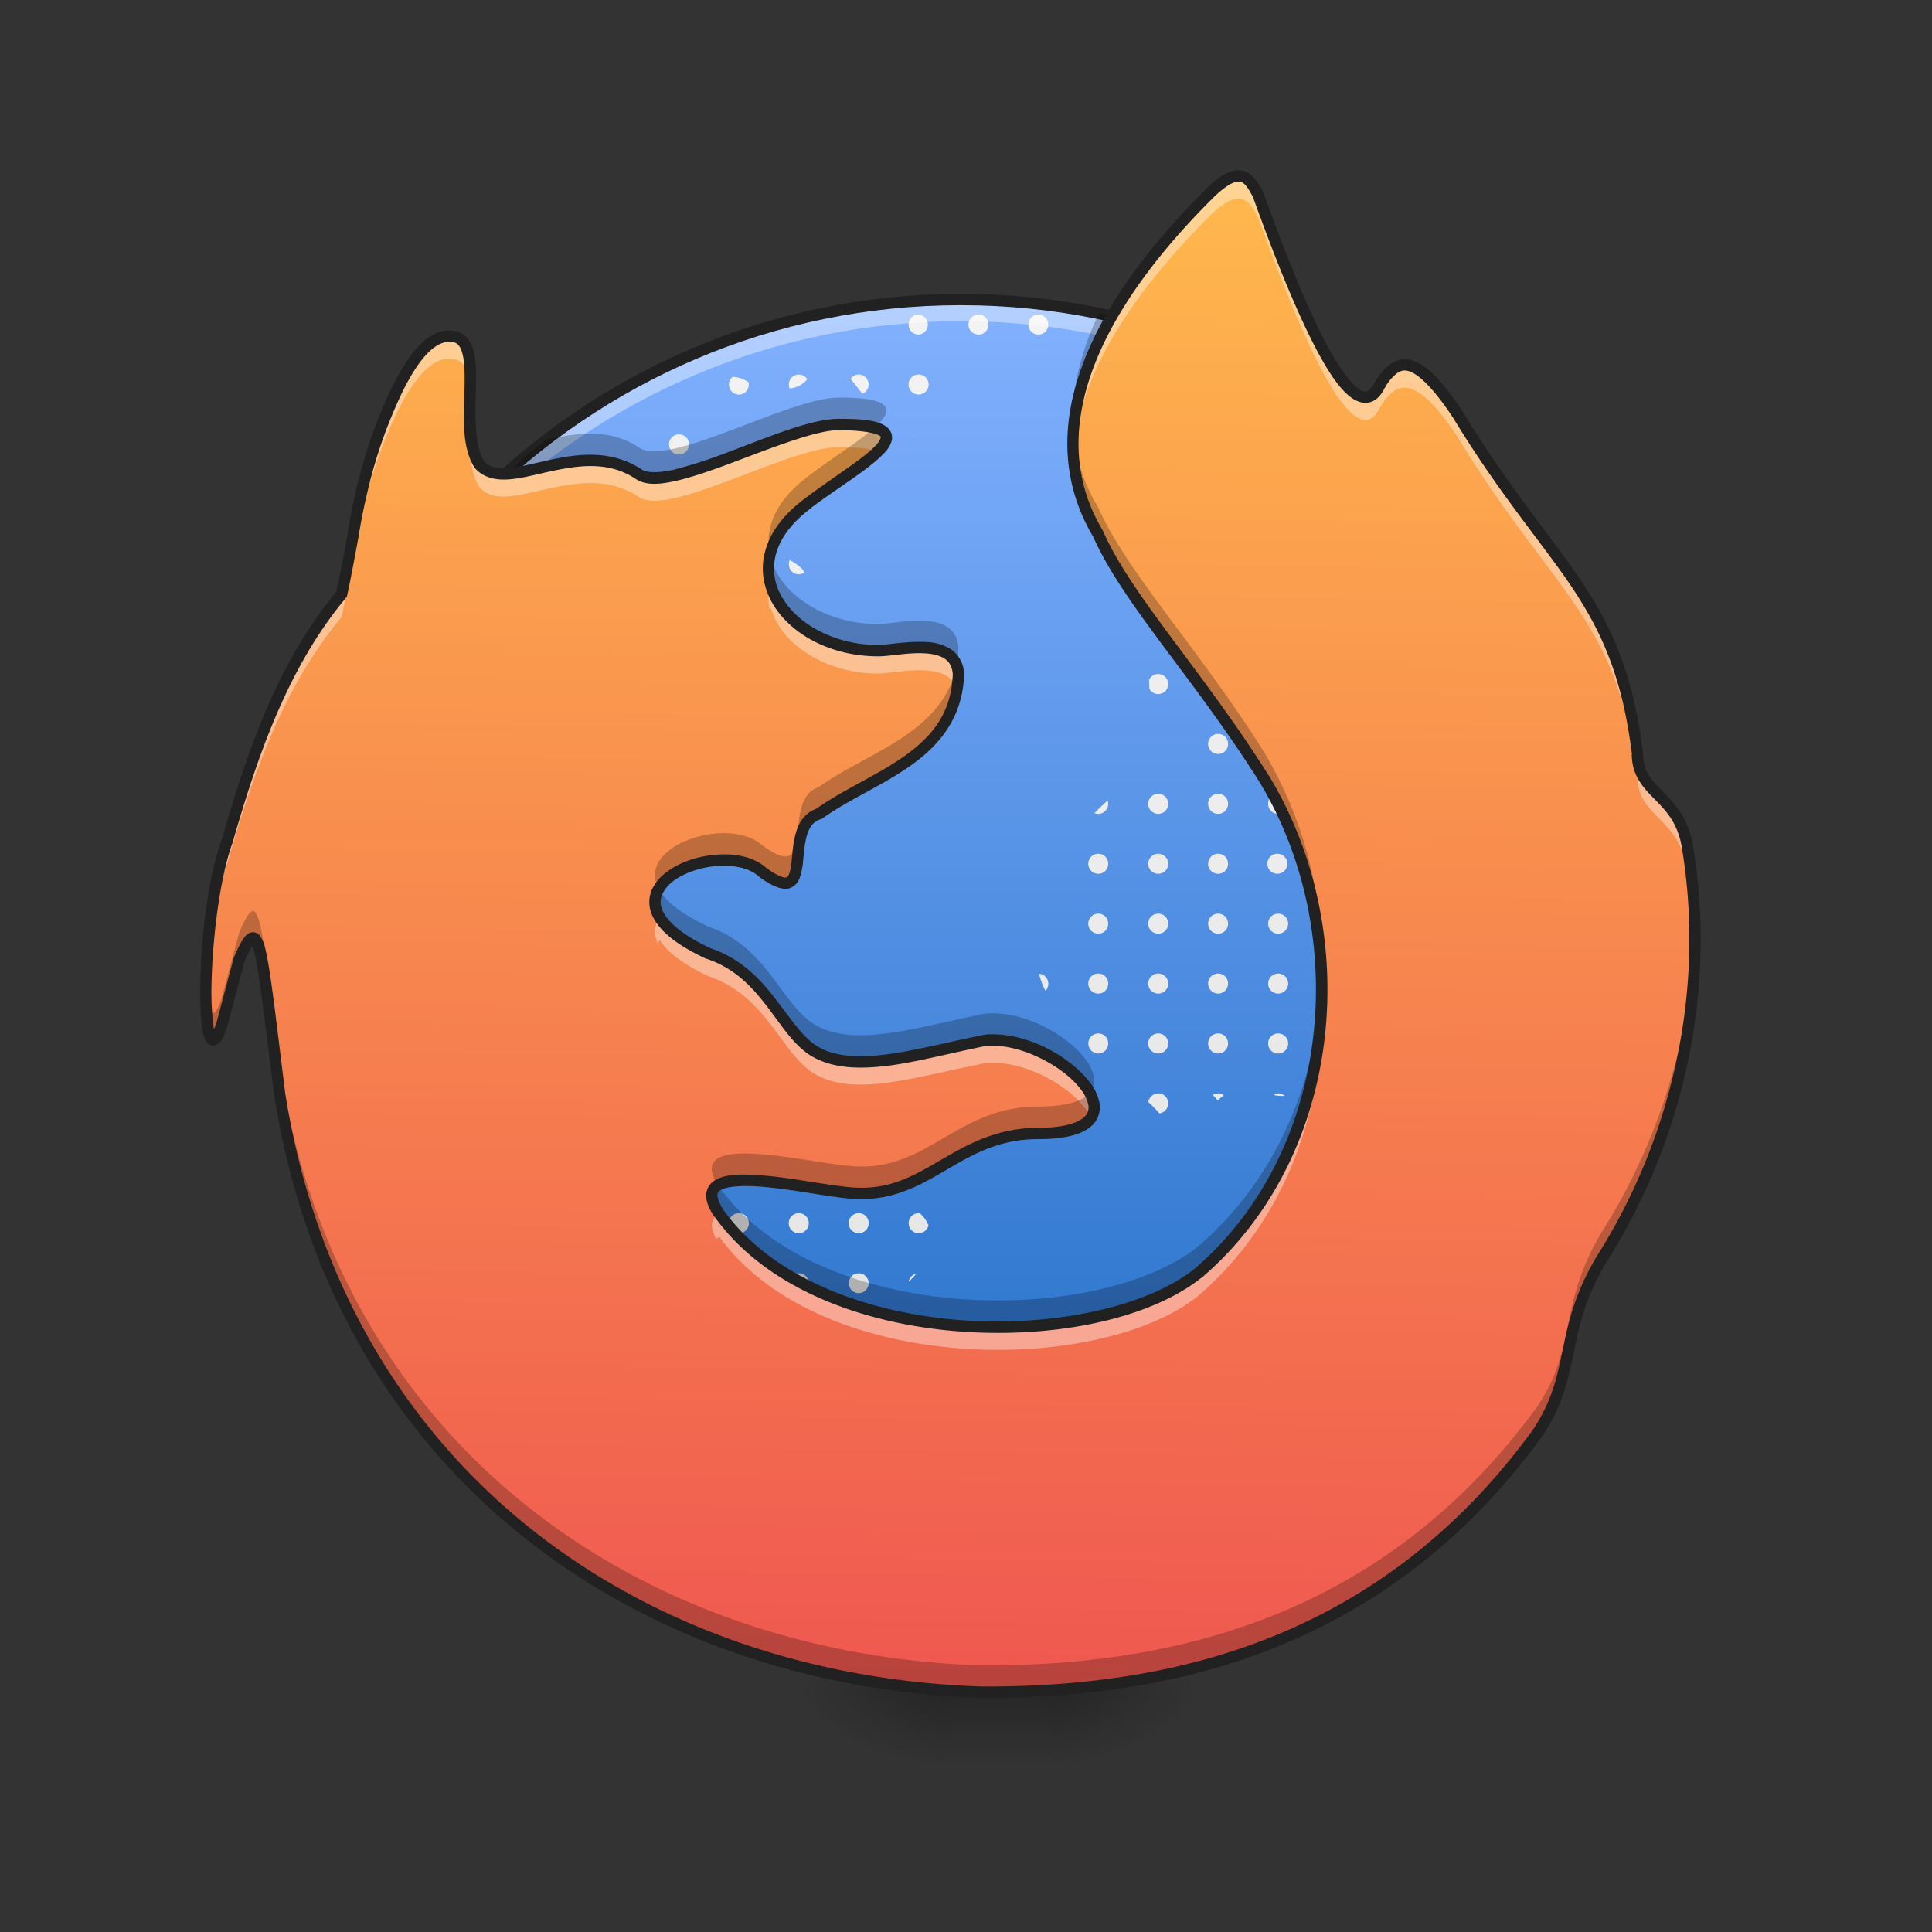 <svg xmlns="http://www.w3.org/2000/svg" width="32pt" height="32pt" viewBox="0 0 32 32"><rect x="0" y="0" width="32" height="32" fill="#333333" stroke="none"/><defs><linearGradient id="a" gradientUnits="userSpaceOnUse" x1="254" y1="233.5" x2="254" y2="-136.917" gradientTransform="matrix(.062 0 0 .062 0 13.439)"><stop offset="0" stop-color="#1565c0"/><stop offset="1" stop-color="#82b1ff"/></linearGradient><linearGradient id="b" gradientUnits="userSpaceOnUse" x1="982.906" y1="1719.373" x2="982.906" y2="159.373" gradientTransform="matrix(.017 0 0 .017 1.323 0)"><stop offset="0" stop-color="#e0e0e0"/><stop offset="1" stop-color="#f5f5f5"/></linearGradient><linearGradient id="c" gradientUnits="userSpaceOnUse" x1="254" y1="233.5" x2="254" y2="254.667" gradientTransform="matrix(.062 0 0 .062 .652 13.439)"><stop offset="0" stop-opacity=".275"/><stop offset="1" stop-opacity="0"/></linearGradient><radialGradient id="d" gradientUnits="userSpaceOnUse" cx="450.909" cy="189.579" fx="450.909" fy="189.579" r="21.167" gradientTransform="matrix(0 -.078 -.141 0 43.696 63.595)"><stop offset="0" stop-opacity=".314"/><stop offset=".222" stop-opacity=".275"/><stop offset="1" stop-opacity="0"/></radialGradient><radialGradient id="e" gradientUnits="userSpaceOnUse" cx="450.909" cy="189.579" fx="450.909" fy="189.579" r="21.167" gradientTransform="matrix(0 .078 .141 0 -10.62 -7.527)"><stop offset="0" stop-opacity=".314"/><stop offset=".222" stop-opacity=".275"/><stop offset="1" stop-opacity="0"/></radialGradient><radialGradient id="f" gradientUnits="userSpaceOnUse" cx="450.909" cy="189.579" fx="450.909" fy="189.579" r="21.167" gradientTransform="matrix(0 -.078 .141 0 -10.62 63.595)"><stop offset="0" stop-opacity=".314"/><stop offset=".222" stop-opacity=".275"/><stop offset="1" stop-opacity="0"/></radialGradient><radialGradient id="g" gradientUnits="userSpaceOnUse" cx="450.909" cy="189.579" fx="450.909" fy="189.579" r="21.167" gradientTransform="matrix(0 .078 -.141 0 43.696 -7.527)"><stop offset="0" stop-opacity=".314"/><stop offset=".222" stop-opacity=".275"/><stop offset="1" stop-opacity="0"/></radialGradient><linearGradient id="h" gradientUnits="userSpaceOnUse" x1="960" y1="1695.118" x2="960" y2="175.118" gradientTransform="rotate(.891) scale(.017)"><stop offset="0" stop-color="#ef5350"/><stop offset="1" stop-color="#ffb74d"/></linearGradient></defs><path d="M15.91 27.79c6.274 0 11.36-5.11 11.36-11.415 0-6.3-5.086-11.414-11.356-11.414S4.563 10.074 4.563 16.375C4.55 22.684 9.64 27.789 15.91 27.789zm0 0" fill="url(#a)"/><path d="M15.215 5.21a.166.166 0 1 0 0 .332.166.166 0 0 0 0-.331zm.992 0a.166.166 0 1 0 0 .332.163.163 0 0 0 .164-.167c0-.09-.07-.164-.164-.164zm.992 0a.166.166 0 1 0 0 .332.163.163 0 0 0 .164-.167c0-.09-.07-.164-.164-.164zm-3.969.993a.165.165 0 0 0-.164.164c0 .024.004.047.012.067a.416.416 0 0 0 .293-.153.17.17 0 0 0-.14-.078zm.993 0a.17.17 0 0 0-.133.067c.012.023.031.05.058.078.047.058.09.117.133.175a.163.163 0 0 0 .106-.156.165.165 0 0 0-.164-.164zm.992 0a.166.166 0 1 0 0 .332.166.166 0 0 0 0-.332zm2.976 0a.166.166 0 0 0-.113.047c.027.117.121.191.242.223a.156.156 0 0 0 .035-.106c0-.09-.07-.164-.164-.164zm.993 0a.16.16 0 0 0-.157.117c.106-.039.184-.07.239-.093a.144.144 0 0 0-.082-.024zm-7.043.04c-.004 0-.008 0-.012.003a.166.166 0 0 0 .11.29c.09 0 .163-.075.163-.169 0-.012 0-.023-.004-.035a.49.49 0 0 0-.257-.09zm-1.723.144l-.086.047c-.008.03-.016.062-.016.09a.17.17 0 0 0 .102-.137zm.828.808a.163.163 0 0 0-.164.168c0 .09.07.164.164.164a.166.166 0 1 0 0-.332zm9.922 0a.166.166 0 1 0 .004.332.166.166 0 0 0-.004-.332zm.992 0a.166.166 0 1 0 .004.332.166.166 0 0 0-.004-.332zm-7.015.016a.184.184 0 0 0-.047.035l.047-.035zm-2.774.23a.793.793 0 0 0-.234.051.153.153 0 0 0 .101.035.174.174 0 0 0 .145-.082c-.004-.004-.008-.004-.012-.004zm-4.101.747a.163.163 0 0 0-.165.167c0 .09.07.165.165.165.09 0 .164-.075.164-.165a.166.166 0 0 0-.164-.168zm.992 0a.163.163 0 0 0-.164.167c0 .09.07.165.164.165.09 0 .164-.075.164-.165a.166.166 0 0 0-.164-.168zm1.984 0a.163.163 0 0 0-.164.167c0 .09.07.165.164.165.09 0 .164-.075.164-.165a.166.166 0 0 0-.164-.168zm.992 0a.166.166 0 0 0 0 .332c.09 0 .164-.075.164-.165a.166.166 0 0 0-.164-.168zm7.938 0a.166.166 0 0 0 0 .332.163.163 0 0 0 .164-.165.163.163 0 0 0-.164-.168zm2.976 0a.166.166 0 1 0 .004.331.166.166 0 0 0-.004-.332zM10.34 8.21a.975.975 0 0 0-.223.234.154.154 0 0 0 .137.075c.09 0 .164-.075.164-.165a.17.17 0 0 0-.078-.144zm8.98.047a.455.455 0 0 0-.058.242.164.164 0 0 0 .086-.145.16.16 0 0 0-.028-.097zm4.66.086v.011c0 .09.075.165.165.165h.007c-.058-.06-.113-.118-.172-.176zm-1.96.094a.168.168 0 0 0 .14.082.154.154 0 0 0 .13-.063.898.898 0 0 1-.27-.02zM7.277 9.18a.163.163 0 0 0-.164.168c0 .09.07.164.164.164a.166.166 0 1 0 0-.332zm.993 0a.163.163 0 0 0-.165.168c0 .09.07.164.165.164a.166.166 0 1 0 0-.332zm.992 0a.163.163 0 0 0-.164.168c0 .09.07.164.164.164a.166.166 0 1 0 0-.332zm.992 0a.163.163 0 0 0-.164.168c0 .09.07.164.164.164a.166.166 0 1 0 0-.332zm.992 0a.163.163 0 0 0-.164.168c0 .086.066.156.152.164a.815.815 0 0 1 .176-.157v-.007a.166.166 0 0 0-.164-.168zm9.922 0a.166.166 0 1 0 .004.331.166.166 0 0 0-.004-.331zm.992 0a.166.166 0 1 0 .004.331.166.166 0 0 0-.004-.331zm.992 0a.166.166 0 1 0 .004.331.166.166 0 0 0-.004-.331zm.993 0a.166.166 0 1 0 .003.331.166.166 0 0 0-.003-.331zm-11.063.093a.149.149 0 0 0-.016.075c0 .09.075.164.164.164a.174.174 0 0 0 .09-.028c-.023-.078-.133-.144-.238-.21zm7.258.063a.935.935 0 0 1-.293.113.178.178 0 0 0 .129.063.163.163 0 0 0 .164-.164v-.012zm-13.063.836a.163.163 0 0 0-.164.168c0 .09.07.164.164.164a.166.166 0 1 0 0-.332zm.993 0a.163.163 0 0 0-.165.168c0 .09.07.164.165.164a.166.166 0 1 0 0-.332zm.992 0a.163.163 0 0 0-.164.168c0 .09.07.164.164.164a.166.166 0 1 0 0-.332zm.992 0a.163.163 0 0 0-.164.168c0 .09.07.164.164.164a.166.166 0 1 0 0-.332zm.992 0a.163.163 0 0 0-.164.168c0 .09.07.164.164.164a.166.166 0 1 0 0-.332zm8.93 0a.144.144 0 0 0-.082.023.156.156 0 0 1-.047.04.156.156 0 0 0-.035.105c0 .09.074.164.164.164a.163.163 0 0 0 .164-.164.163.163 0 0 0-.164-.168zm.992 0a.166.166 0 0 0-.164.168c0 .07.043.129.11.152.062-.035.132-.062.206-.086a.184.184 0 0 0 .016-.066.167.167 0 0 0-.168-.168zm.992 0a.166.166 0 1 0 .004.332.166.166 0 0 0-.004-.332zm.992 0a.166.166 0 1 0 .004.332.166.166 0 0 0-.004-.332zm.993 0a.166.166 0 1 0 .003.332.166.166 0 0 0-.003-.332zm.992 0a.166.166 0 1 0 .003.332.166.166 0 0 0-.003-.332zm-18.688.152l-.07.153a.17.17 0 0 0 .07-.137v-.016zm12.871.106a.441.441 0 0 0-.125.074.157.157 0 0 0 .125-.074zm-13.035.734a.166.166 0 1 0 0 0zm.992 0a.163.163 0 0 0-.164.168c0 .09.07.164.164.164a.166.166 0 1 0 0-.332zm.993 0a.163.163 0 0 0-.165.168c0 .09.07.164.165.164a.166.166 0 1 0 0-.332zm.992 0a.163.163 0 0 0-.164.168c0 .09.07.164.164.164a.166.166 0 1 0 0-.332zm9.922 0a.163.163 0 0 0-.153.102c0 .035.004.07.004.105 0 .016.004.031.008.047a.164.164 0 0 0 .14.078.163.163 0 0 0 .165-.164.163.163 0 0 0-.164-.168zm.992 0a.166.166 0 0 0 0 .332c.015 0 .027-.004.039-.004.039-.078.07-.164.105-.242a.164.164 0 0 0-.144-.086zm2.976 0c-.007 0-.015 0-.023.004a.887.887 0 0 0 .098.215c.011.023.027.047.039.066a.146.146 0 0 0 .054-.117.167.167 0 0 0-.168-.168zm.993 0c-.02 0-.04.004-.055.012.066.066.129.156.191.246a.157.157 0 0 0 .032-.09.167.167 0 0 0-.168-.168zm.992 0a.166.166 0 1 0 .003.332.166.166 0 0 0-.003-.332zm.898.031a.165.165 0 0 0 .145.293c-.047-.097-.094-.195-.145-.293zm-3.715.094c-.023.05-.023.09-.011.117a.14.14 0 0 0 .012-.117zm-16.035.867a.166.166 0 1 0 0 0zm.992 0a.163.163 0 0 0-.164.168c0 .09.07.164.164.164a.166.166 0 1 0 0-.332zm.993 0a.163.163 0 0 0-.165.168c0 .09.07.164.165.164a.166.166 0 1 0 0-.332zm.992 0a.163.163 0 0 0-.164.168v.008c.07-.055.136-.11.191-.172-.008 0-.02-.004-.027-.004zm10.914 0a.166.166 0 0 0 0 .332.163.163 0 0 0 .164-.164.163.163 0 0 0-.164-.168zm.992 0a.166.166 0 1 0 .004.332.166.166 0 0 0-.004-.332zm4.96 0a.166.166 0 1 0 .005.332.166.166 0 0 0-.004-.332zm-3.987.004a.165.165 0 0 0 .02.328.16.16 0 0 0 .163-.156 3.82 3.82 0 0 0-.183-.172zm-15.856.988a.166.166 0 1 0 0 0zm1.985 0a.163.163 0 0 0-.165.168c0 .09.07.164.165.164.046 0 .093-.02.12-.054a1.47 1.47 0 0 1-.003-.227.156.156 0 0 0-.117-.05zm10.914 0a.166.166 0 0 0 0 .332.163.163 0 0 0 .164-.164.163.163 0 0 0-.164-.168zm.992 0a.166.166 0 0 0 0 .332.163.163 0 0 0 .164-.164.163.163 0 0 0-.164-.168zm.992 0a.166.166 0 1 0 .004.332.166.166 0 0 0-.004-.332zm.992 0a.166.166 0 1 0 .004.332.166.166 0 0 0-.004-.332zm.992 0a.166.166 0 1 0 .004.332.166.166 0 0 0-.004-.332zm.993 0a.166.166 0 1 0 .003.332.166.166 0 0 0-.003-.332zm.992 0a.166.166 0 1 0 .003.332.166.166 0 0 0-.003-.332zm.992 0a.166.166 0 1 0 .004.332.166.166 0 0 0-.004-.332zm-7.781.11a3.695 3.695 0 0 0-.22.21c.02.009.044.012.063.012a.163.163 0 0 0 .164-.164.236.236 0 0 0-.007-.058zm-.157.883a.166.166 0 0 0 0 .332.163.163 0 0 0 .164-.164.163.163 0 0 0-.164-.168zm.993 0a.166.166 0 0 0 0 .332.163.163 0 0 0 .164-.164.163.163 0 0 0-.164-.168zm.992 0a.166.166 0 0 0 0 .332.163.163 0 0 0 .164-.164.163.163 0 0 0-.164-.168zm.992 0a.166.166 0 1 0 .004.331.166.166 0 0 0-.004-.331zm.992 0a.166.166 0 1 0 .004.331.166.166 0 0 0-.004-.331zm.992 0a.166.166 0 1 0 .004.331.166.166 0 0 0-.004-.331zm.993 0a.166.166 0 1 0 .003.331.166.166 0 0 0-.003-.331zm.992 0a.166.166 0 1 0 .003.331.166.166 0 0 0-.003-.331zm1 0c.047.082.093.164.136.25a.154.154 0 0 0 .024-.082c0-.09-.07-.164-.16-.168zm.918.015a.164.164 0 0 0-.098.153c0 .086.066.16.156.164l-.058-.317zm-8.864.977a.166.166 0 0 0 0 .332.163.163 0 0 0 .164-.164.163.163 0 0 0-.164-.168zm.993 0a.166.166 0 0 0 0 .332.163.163 0 0 0 .164-.164.163.163 0 0 0-.164-.168zm.992 0a.166.166 0 0 0 0 .332.163.163 0 0 0 .164-.164.163.163 0 0 0-.164-.168zm.992 0a.166.166 0 1 0 .004.332.166.166 0 0 0-.004-.332zm.992 0a.166.166 0 1 0 .004.332.166.166 0 0 0-.004-.332zm.992 0a.166.166 0 1 0 .004.332.166.166 0 0 0-.004-.332zm.993 0a.166.166 0 1 0 .003.332.166.166 0 0 0-.003-.332zm.992 0a.166.166 0 1 0 .003.332.166.166 0 0 0-.003-.332zm.992 0a.166.166 0 1 0 .144.25 3.103 3.103 0 0 0-.136-.25h-.008zm.992 0a.166.166 0 1 0 .11.293c-.008-.09-.016-.18-.028-.27a.144.144 0 0 0-.082-.023zm-19.965.05a.173.173 0 0 0-.043.118c0 .05.02.094.055.125.004-.086 0-.168-.012-.242zm-.754.235a.475.475 0 0 1-.18.035c.02.008.04.012.063.012.047 0 .086-.02.117-.047zm-.117.707a.166.166 0 1 0 0 0zm.992 0a.163.163 0 0 0-.164.168c0 .09.07.164.164.164a.166.166 0 1 0 0-.332zm10.914 0a.166.166 0 0 0 0 .332.163.163 0 0 0 .164-.164.163.163 0 0 0-.164-.168zm.993 0a.166.166 0 0 0 0 .332.163.163 0 0 0 .164-.164.163.163 0 0 0-.164-.168zm.992 0a.166.166 0 0 0 0 .332.163.163 0 0 0 .164-.164.163.163 0 0 0-.164-.168zm.992 0a.166.166 0 1 0 .004.332.166.166 0 0 0-.004-.332zm.992 0a.166.166 0 1 0 .004.332.166.166 0 0 0-.004-.332zm.992 0a.166.166 0 1 0 .004.332.166.166 0 0 0-.004-.332zm.993 0a.166.166 0 1 0 .003.332.166.166 0 0 0-.003-.332zm.992 0a.166.166 0 1 0 .003.332.166.166 0 0 0-.003-.332zm.992 0a.166.166 0 1 0 .004.332.166.166 0 0 0-.004-.332zm.992 0a.184.184 0 0 0-.066.016c-.016.101-.028.199-.016.297a.21.21 0 0 0 .082.019.162.162 0 0 0 .149-.09v-.152a.171.171 0 0 0-.149-.09zm-9.91.004c.02.09.055.187.105.281a.159.159 0 0 0 .047-.117.16.16 0 0 0-.152-.164zm-9.934.988c-.007 0-.015.004-.02.004.06.059.118.121.184.18v-.016a.166.166 0 0 0-.164-.168zm1.985 0a.163.163 0 0 0-.164.168c0 .09.07.164.164.164a.166.166 0 1 0 0-.332zm8.93 0a.166.166 0 0 0 0 .332.163.163 0 0 0 .163-.164.163.163 0 0 0-.164-.168zm.992 0a.166.166 0 0 0 0 .332.163.163 0 0 0 .164-.164.163.163 0 0 0-.164-.168zm.992 0a.166.166 0 0 0 0 .332.163.163 0 0 0 .164-.164.163.163 0 0 0-.164-.168zm.992 0a.166.166 0 1 0 .004.332.166.166 0 0 0-.004-.332zm.992 0a.166.166 0 1 0 .004.332.166.166 0 0 0-.004-.332zm.992 0a.166.166 0 1 0 .004.332.166.166 0 0 0-.004-.332zm.993 0a.166.166 0 1 0 .003.332.166.166 0 0 0-.003-.332zm.992 0a.166.166 0 1 0 .003.332.166.166 0 0 0-.003-.332zm.992 0a.166.166 0 1 0 .004.332.166.166 0 0 0-.004-.332zm.992 0a.166.166 0 0 0 0 .332c.04 0 .074-.012.102-.035.007-.078.011-.16.02-.246a.171.171 0 0 0-.122-.05zm-16.941.02a.162.162 0 0 0-.09.148c0 .09.07.164.164.164.09 0 .16-.07.164-.156a.518.518 0 0 1-.238-.156zm.914.078a.221.221 0 0 0-.012.07c0 .09.07.164.164.164.066 0 .125-.039.149-.097a.452.452 0 0 0-.301-.137zm-2.989.055v.015c0 .09.07.164.165.164.07 0 .128-.043.152-.105a.66.66 0 0 1-.317-.074zm1.157.84a.163.163 0 0 0-.164.167c0 .09.07.164.164.164a.166.166 0 1 0 0-.332zm.992 0a.163.163 0 0 0-.164.167c0 .09.07.164.164.164a.166.166 0 1 0 0-.332zm.992 0a.163.163 0 0 0-.164.167c0 .09.07.164.164.164a.166.166 0 1 0 0-.332zm7.938 0a.168.168 0 0 0-.164.144c.066.058.125.121.183.187a.165.165 0 0 0 .145-.164.163.163 0 0 0-.164-.168zm.992 0a.186.186 0 0 0-.09.027.624.624 0 0 1 .082.09c.035-.032.07-.059.102-.086a.15.15 0 0 0-.094-.032zm.992 0a.184.184 0 0 0-.066.015c.003.008.011.012.015.016.051.011.106.011.164.011a.193.193 0 0 0-.113-.043zm.992 0a.162.162 0 0 0-.117.05.476.476 0 0 1 .262.2.154.154 0 0 0 .023-.083.167.167 0 0 0-.168-.168zm.992 0a.166.166 0 1 0 .004.331.166.166 0 0 0-.004-.332zm.993 0a.166.166 0 1 0 .003.331.166.166 0 0 0-.003-.332zm.992 0a.166.166 0 1 0 .003.331.166.166 0 0 0-.003-.332zm.992 0a.166.166 0 1 0 .004.331.166.166 0 0 0-.004-.332zm.992 0a.166.166 0 0 0-.164.167c0 .078.055.145.129.16.02-.109.035-.214.05-.324-.003 0-.007-.004-.015-.004zm-14.984.038a.154.154 0 0 0-.063.13c0 .09.074.163.164.163.09 0 .164-.074.164-.164a.182.182 0 0 0-.011-.066.675.675 0 0 0-.254-.063zm-3.867.954a.163.163 0 0 0-.165.168c0 .09.07.164.165.164a.166.166 0 1 0 0-.332zm.992 0a.163.163 0 0 0-.164.168c0 .09.07.164.164.164a.166.166 0 1 0 0-.332zm.992 0a.163.163 0 0 0-.164.168c0 .09.07.164.164.164a.166.166 0 1 0 0-.332zm.992 0a.163.163 0 0 0-.164.168c0 .09.07.164.164.164a.166.166 0 1 0 0-.332zm.992 0a.166.166 0 0 0 0 .332.166.166 0 1 0 0-.332zm10.914 0a.166.166 0 1 0 .004.331.166.166 0 0 0-.004-.331zm.993 0a.166.166 0 1 0 .003.331.166.166 0 0 0-.003-.331zm.992 0a.166.166 0 1 0 .003.331.166.166 0 0 0-.003-.331zm.992 0a.166.166 0 1 0 .004.331.166.166 0 0 0-.004-.331zm-12.973.02a.165.165 0 0 0 .074.313c.09-.001.165-.076.165-.165v-.024c-.082-.039-.16-.082-.239-.125zm9.106.015c-.02.086-.02.168.027.238a.167.167 0 0 0 .04-.105.17.17 0 0 0-.067-.133zm-13.992.957a.163.163 0 0 0-.165.168c0 .09.07.164.165.164a.166.166 0 1 0 0-.332zm.992 0a.163.163 0 0 0-.164.168c0 .09.07.164.164.164a.166.166 0 1 0 0-.332zm.992 0a.163.163 0 0 0-.164.168c0 .09.07.164.164.164a.166.166 0 1 0 0-.332zm.992 0a.163.163 0 0 0-.164.168c0 .09.07.164.164.164a.166.166 0 1 0 0-.332zm.992 0a.166.166 0 0 0 0 .332.166.166 0 1 0 0-.332zm.992 0a.166.166 0 0 0 0 .332.166.166 0 1 0 0-.332zm.993 0a.166.166 0 0 0 0 .332.166.166 0 1 0 0-.332zm.992 0a.166.166 0 1 0 .164.199.566.566 0 0 0-.14-.195c-.009 0-.016-.004-.024-.004zm7.937 0a.166.166 0 1 0 .004.332.166.166 0 0 0-.004-.332zm.993 0a.166.166 0 1 0 .003.332.166.166 0 0 0-.003-.332zm.992 0a.166.166 0 1 0 .003.332.166.166 0 0 0-.003-.332zm.992 0a.166.166 0 1 0 .004.332.166.166 0 0 0-.004-.332zm-17.86.996a.13.13 0 0 0-.078.02c.055.093.11.187.168.28a.154.154 0 0 0 .075-.136.163.163 0 0 0-.164-.164zm.993 0a.16.16 0 0 0-.164.164c0 .09.07.164.164.164.09 0 .164-.074.164-.164a.163.163 0 0 0-.164-.164zm.992 0a.16.16 0 0 0-.164.164c0 .09.07.164.164.164.09 0 .164-.074.164-.164a.163.163 0 0 0-.164-.164zm.992 0a.16.16 0 0 0-.164.164c0 .09.07.164.164.164.09 0 .164-.074.164-.164a.163.163 0 0 0-.164-.164zm.992 0c-.09 0-.164.07-.164.164 0 .09.074.164.164.164.09 0 .164-.074.164-.164a.163.163 0 0 0-.164-.164zm.992 0c-.09 0-.164.07-.164.164 0 .09.075.164.164.164.09 0 .165-.074.165-.164a.163.163 0 0 0-.165-.164zm.993 0c-.09 0-.164.07-.164.164 0 .09.074.164.164.164.09 0 .164-.074.164-.164a.163.163 0 0 0-.164-.164zm8.93 0c-.09 0-.165.07-.165.164a.166.166 0 1 0 .332 0 .163.163 0 0 0-.168-.164zm.992 0c-.09 0-.165.07-.165.164 0 .09.075.164.165.164a.166.166 0 0 0 .168-.164.163.163 0 0 0-.168-.164zm.992 0c-.09 0-.164.07-.164.164a.166.166 0 1 0 .332 0 .163.163 0 0 0-.168-.164zm.992 0c-.09 0-.164.07-.164.164 0 .082.058.148.14.164.047-.098.09-.191.133-.29a.17.17 0 0 0-.11-.038zm-10.95.004a.162.162 0 0 0-.128.136c.047-.043.09-.09.129-.136zm-5.917.988a.16.16 0 0 0-.164.164c0 .09.07.164.164.164.09 0 .164-.074.164-.164a.163.163 0 0 0-.164-.164zm.992 0a.16.16 0 0 0-.164.164c0 .09.07.164.164.164.09 0 .164-.074.164-.164a.163.163 0 0 0-.164-.164zm.992 0a.16.16 0 0 0-.164.164c0 .09.07.164.164.164.09 0 .164-.074.164-.164a.163.163 0 0 0-.164-.164zm.992 0c-.09 0-.164.07-.164.164 0 .09.074.164.164.164.09 0 .164-.074.164-.164a.163.163 0 0 0-.164-.164zm.992 0c-.09 0-.164.07-.164.164 0 .09.075.164.164.164.09 0 .165-.074.165-.164a.163.163 0 0 0-.165-.164zm.993 0c-.09 0-.164.07-.164.164 0 .09.074.164.164.164.09 0 .164-.074.164-.164a.163.163 0 0 0-.164-.164zm8.93 0c-.09 0-.165.07-.165.164a.166.166 0 1 0 .332 0 .163.163 0 0 0-.168-.164zm.992 0c-.09 0-.165.07-.165.164 0 .09.075.164.165.164a.166.166 0 0 0 .168-.164.163.163 0 0 0-.168-.164zm.992 0c-.09 0-.164.07-.164.164a.166.166 0 1 0 .332 0 .163.163 0 0 0-.168-.164zm-14.883.992a.16.16 0 0 0-.164.164c0 .09.07.164.164.164.09 0 .164-.074.164-.164a.163.163 0 0 0-.164-.164zm.992 0a.16.16 0 0 0-.164.164c0 .09.07.164.164.164.09 0 .164-.074.164-.164a.163.163 0 0 0-.164-.164zm.992 0c-.09 0-.164.07-.164.164 0 .09.074.164.164.164.09 0 .164-.074.164-.164a.163.163 0 0 0-.164-.164zm.992 0c-.09 0-.164.07-.164.164 0 .09.075.164.164.164.09 0 .165-.074.165-.164a.163.163 0 0 0-.165-.164zm.993 0c-.09 0-.164.07-.164.164a.165.165 0 0 0 .234.149c.039-.051.07-.117.086-.2a.16.16 0 0 0-.156-.113zm8.93 0c-.09 0-.165.07-.165.164a.166.166 0 1 0 .332 0 .163.163 0 0 0-.168-.164zm.992 0c-.09 0-.165.07-.165.164 0 .09.075.164.165.164a.166.166 0 0 0 .168-.164.163.163 0 0 0-.168-.164zm.96 0a.168.168 0 0 0-.132.164v.02c.047-.063.09-.121.132-.184zm-11.875.992c-.09 0-.164.07-.164.164 0 .09.075.165.164.165h.02a.655.655 0 0 1 .04-.32.301.301 0 0 0-.06-.009zm-2.976 0a.16.16 0 0 0-.164.164c0 .09.07.165.164.165.09 0 .164-.075.164-.165a.163.163 0 0 0-.164-.164zm.992 0a.16.16 0 0 0-.164.164c0 .09.07.165.164.165.09 0 .164-.075.164-.165a.163.163 0 0 0-.164-.164zm.992 0c-.09 0-.164.07-.164.164 0 .09.074.165.164.165.09 0 .164-.075.164-.165a.163.163 0 0 0-.164-.164zm10.914 0a.17.17 0 0 0-.113.043l.129.286a.169.169 0 0 0 .152-.165.163.163 0 0 0-.168-.164zm.993 0c-.09 0-.165.07-.165.164 0 .047.02.094.055.122l.227-.239a.159.159 0 0 0-.117-.047zm-13.891.993a.266.266 0 0 0-.059.007c.004.008.004.012.008.016l-.012.023c.075.055.149.106.223.157.004-.012.004-.028.004-.04a.163.163 0 0 0-.164-.163zm.992 0a.16.16 0 0 0-.164.164c0 .09.07.164.164.164.09 0 .164-.075.164-.164a.163.163 0 0 0-.164-.164zm.992 0c-.09 0-.164.07-.164.164 0 .09.074.164.164.164.09 0 .164-.075.164-.164a.163.163 0 0 0-.164-.164zm.992 0c-.09 0-.164.07-.164.164 0 .047.02.09.051.117.04-.094.078-.192.121-.281h-.008zm-.992.992a.165.165 0 0 0-.164.164v.008c.035.02.074.035.114.054a.668.668 0 0 1 .171-.175.171.171 0 0 0-.12-.051zm0 0" fill="url(#b)"/><path d="M15.914 4.96c-6.27 0-11.351 5.114-11.351 11.415v.188C4.652 10.34 9.703 5.32 15.914 5.32c6.211 0 11.258 5.016 11.356 11.235v-.18c0-6.3-5.086-11.414-11.356-11.414zm0 0" fill="#fff" fill-opacity=".392"/><path d="M15.914 4.867c-6.32 0-11.445 5.156-11.445 11.508-.012 6.36 5.12 11.508 11.441 11.508 6.324 0 11.453-5.156 11.453-11.508 0-6.352-5.129-11.508-11.449-11.508zm0 .188c6.219 0 11.262 5.066 11.262 11.32 0 6.254-5.043 11.32-11.266 11.32-6.219 0-11.265-5.062-11.254-11.32 0-6.254 5.04-11.32 11.258-11.32zm0 0" fill="#212121"/><path d="M15.71 28.035h1.653v1.285h-1.652zm0 0" fill="url(#c)"/><path d="M17.363 28.035h2.649v-1.324h-2.649zm0 0" fill="url(#d)"/><path d="M15.71 28.035h-2.644v1.32h2.645zm0 0" fill="url(#e)"/><path d="M15.71 28.035h-2.644v-1.324h2.645zm0 0" fill="url(#f)"/><path d="M17.363 28.035h2.649v1.32h-2.649zm0 0" fill="url(#g)"/><path d="M20.5 2.914c-.117.004-.273.098-.488.313-1.985 1.984-2.813 3.968-1.82 5.625.48 1.085 1.652 2.312 2.745 4.046 1.555 2.567 1.223 6.204-1.093 8.192-1.653 1.32-6.282 1.32-7.938-.996-.66-.992 1.656-.328 2.317-.328 1.168.03 1.652-.993 2.976-.993 1.985 0 .332-1.656-.883-1.543-1.101.22-2.093.551-2.753.22-.594-.282-.829-1.325-1.82-1.653-2.15-.992.163-1.985.882-1.356.938.692.29-.75.938-.96.894-.641 2.265-.942 2.312-2.317-.05-.652-1-.387-1.328-.387-1.488 0-2.57-1.394-1.168-2.441.844-.645 2.168-1.305.512-1.305-.825 0-2.809 1.157-3.305.828-.992-.664-2.195.36-2.649-.168-.398-.625.168-2.148-.496-2.12-.66-.028-1.246 1.734-1.406 2.394a7.773 7.773 0 0 0-.183.894c-.063.332-.122.66-.192.985-.973 1.164-1.476 2.629-1.89 4.066-.461 1.223-.461 4.2-.094 3.059l.289-1.086c.336-.75.336-.418.664 2.226.992 6.286 5.965 9.739 11.644 9.918 2.91.008 6.551-.656 9.196-4.293.66-.992.332-1.652 1.054-2.87 1.282-2.02 1.825-4.505 1.422-6.868-.16-.848-.824-.848-.824-1.508-.328-2.644-1.414-3.05-2.976-5.625-.66-.992-.993-.992-1.29-.484-.437.867-1.328-1.242-2.015-3.152-.094-.188-.188-.32-.34-.313zm0 0" fill="url(#h)"/><path d="M20.5 2.914c-.117.004-.273.098-.488.313-1.485 1.48-2.32 2.964-2.235 4.308.075-1.242.891-2.586 2.235-3.933.215-.215.37-.305.488-.313.152-.004.246.129.34.313.687 1.914 1.578 4.02 2.015 3.152.297-.504.63-.504 1.29.488 1.562 2.574 2.648 2.977 2.976 5.621 0 .664.664.664.824 1.508.075.457.117.914.13 1.375a9.38 9.38 0 0 0-.13-1.75c-.16-.848-.824-.848-.824-1.508-.328-2.644-1.414-3.05-2.976-5.625-.66-.992-.993-.992-1.29-.484-.437.867-1.328-1.242-2.015-3.152-.094-.188-.188-.32-.34-.313zM7.473 5.57H7.44c-.66-.027-1.246 1.735-1.406 2.395a7.773 7.773 0 0 0-.183.894c-.063.332-.122.66-.192.985-.973 1.164-1.476 2.629-1.89 4.066-.266.703-.38 1.98-.356 2.727.016-.75.133-1.758.356-2.352.414-1.437.917-2.902 1.89-4.066.07-.32.13-.653.192-.98.039-.27.097-.579.183-.895.16-.66.746-2.426 1.406-2.399h.032c.234.008.3.227.312.532.012-.48.008-.895-.312-.907zm6.418 1.461c-.825 0-2.809 1.157-3.305.828-.992-.664-2.195.36-2.649-.168-.101-.16-.14-.382-.152-.625-.004.153-.008.309-.004.457 0-.027.004-.054.004-.082.012.243.05.465.152.625.454.528 1.657-.496 2.649.168.496.332 2.48-.828 3.305-.828.32 0 .527.024.648.07.266-.265.215-.445-.648-.445zm-1.133 2.633c-.035.149-.04.293-.012.434l.012-.059c.16.621.902 1.117 1.789 1.117.305 0 1.144-.23 1.305.258.011-.078.023-.16.023-.25-.05-.652-1-.387-1.328-.387-.887 0-1.629-.492-1.79-1.113zm-1.832 5.527a.428.428 0 0 0-.031.434c.007-.02.02-.04.03-.059.118.192.372.399.817.606.992.332 1.227 1.371 1.82 1.652.66.332 1.653 0 2.754-.215.7-.066 1.54.453 1.754.907.313-.461-.843-1.368-1.754-1.286-1.101.22-2.093.551-2.753.22-.594-.282-.829-1.325-1.82-1.653-.446-.207-.7-.414-.817-.606zm10.96 1.45c-.058 1.683-.734 3.328-2.042 4.449-1.649 1.316-6.262 1.32-7.926-.98-.137.07-.176.195-.055.41a.25.25 0 0 1 .055-.032c1.664 2.297 6.277 2.297 7.926.977 1.308-1.121 1.984-2.766 2.043-4.45 0 .02 0 .04.004.06.004-.145 0-.29-.004-.434zm0 0" fill="#fff" fill-opacity=".392"/><path d="M7.785 6.082a7.796 7.796 0 0 0 0 .523c.004-.187.008-.367 0-.523zm6.7 1c-.258.234-.731.523-1.106.813-.555.414-.719.882-.625 1.3.066-.289.262-.586.625-.86.703-.534 1.738-1.085 1.105-1.253zm3.296.043c-.047.602.086 1.18.41 1.727.48 1.085 1.653 2.312 2.747 4.046.593.985.914 2.125.949 3.27a6.773 6.773 0 0 0-.95-3.711c-1.093-1.734-2.265-2.965-2.746-4.05a2.856 2.856 0 0 1-.41-1.282zm-1.937 3.89c-.219 1.13-1.457 1.43-2.281 2.02-.649.211 0 1.656-.938.965-.563-.496-2.102.004-1.715.723.262-.45 1.281-.664 1.715-.282.938.692.29-.75.938-.96.894-.641 2.265-.942 2.312-2.317a.554.554 0 0 0-.031-.148zM4.19 15.09c-.058 0-.128.129-.226.351l-.29 1.082c-.155.48-.245.235-.26-.304-.024.816.07 1.347.26.75l.29-1.086c.336-.75.336-.418.664 2.226.992 6.286 5.965 9.739 11.644 9.918 2.91.008 6.551-.656 9.196-4.293.66-.992.332-1.652 1.054-2.87a9.957 9.957 0 0 0 1.551-5.524 9.991 9.991 0 0 1-1.55 5.078c-.723 1.219-.395 1.879-1.055 2.871-2.645 3.64-6.285 4.3-9.196 4.297-5.68-.184-10.652-3.633-11.644-9.918-.23-1.86-.3-2.578-.438-2.578zm13.86 3.008c-.117.14-.383.23-.852.23-1.324 0-1.808 1.027-2.976.992-.657 0-2.938-.648-2.332.309.398-.238 1.832.137 2.332.137 1.168.03 1.652-.993 2.976-.993.88 0 1.043-.324.852-.675zm0 0" fill-opacity=".235"/><path d="M18.203 5.191c-.324.676-.473 1.332-.422 1.957.051-.613.278-1.253.66-1.902-.078-.02-.156-.035-.238-.055zm-4.312 1.395c-.825 0-2.809 1.16-3.305.828-.5-.332-1.05-.238-1.531-.133a11.22 11.22 0 0 0-.746.621c.574.016 1.488-.515 2.277.008.496.332 2.48-.828 3.305-.828.242 0 .421.016.546.043.372-.316.415-.54-.546-.54zm-1.133 2.633c-.211.832.676 1.613 1.789 1.613.297 0 1.098-.219 1.289.219.023-.102.035-.211.039-.328-.05-.657-1-.387-1.328-.387-.887 0-1.629-.496-1.79-1.117zm-1.832 5.531c-.196.293-.059.695.816 1.098.992.332 1.227 1.37 1.82 1.656.66.328 1.653 0 2.754-.219.66-.062 1.454.399 1.715.832.434-.441-.773-1.418-1.715-1.328-1.101.219-2.093.547-2.753.219-.594-.285-.829-1.324-1.82-1.656-.446-.207-.7-.41-.817-.602zm10.96 1.445c-.058 1.684-.734 3.328-2.042 4.45-1.649 1.32-6.262 1.324-7.926-.977-.152.074-.184.219-.012.48 1.656 2.317 6.285 2.317 7.938.993 1.437-1.23 2.11-3.094 2.043-4.946zm0 0" fill-opacity=".235"/><path d="M20.496 2.82c-.164.008-.328.118-.55.34-1 1-1.712 2-2.048 2.973-.34.969-.296 1.91.211 2.762.496 1.113 1.664 2.332 2.75 4.054 1.528 2.528 1.2 6.117-1.074 8.067-.793.632-2.348.968-3.902.847-1.551-.125-3.094-.699-3.899-1.82-.074-.117-.101-.2-.101-.246 0-.043.015-.063.062-.09.094-.055.332-.074.617-.055.282.02.614.07.91.118.301.046.567.09.75.09.61.015 1.048-.247 1.477-.497.434-.254.864-.496 1.5-.496.508 0 .813-.101.95-.297a.427.427 0 0 0 .054-.336.798.798 0 0 0-.172-.332c-.343-.43-1.07-.824-1.722-.765l-.004.004h-.008c-.555.109-1.074.246-1.535.312-.461.067-.856.063-1.16-.086v-.004c-.262-.12-.465-.437-.727-.777-.258-.34-.578-.7-1.094-.875-.527-.242-.761-.484-.82-.664a.304.304 0 0 1 .012-.242.583.583 0 0 1 .191-.22c.18-.132.457-.226.727-.241.265-.02.523.035.671.168l.008.008c.121.09.22.144.305.175.09.032.172.04.242 0a.283.283 0 0 0 .133-.168c.023-.066.035-.14.047-.214.015-.157.027-.333.066-.47.043-.14.102-.234.227-.273l.015-.004.012-.007c.434-.313 1-.547 1.473-.883.473-.336.855-.79.879-1.508v-.012a.52.52 0 0 0-.223-.406.84.84 0 0 0-.426-.117c-.3-.016-.633.05-.773.05-.715 0-1.328-.34-1.586-.78a.912.912 0 0 1-.11-.72c.067-.253.247-.519.586-.769V8.41c.415-.316.954-.633 1.204-.902a.47.47 0 0 0 .129-.211.224.224 0 0 0-.086-.227c-.137-.105-.371-.133-.793-.133-.457 0-1.149.297-1.809.543a8.092 8.092 0 0 1-.91.297c-.258.059-.457.055-.535.004-.532-.355-1.114-.258-1.598-.148-.242.054-.465.11-.64.12-.176.009-.294-.019-.383-.116-.168-.27-.141-.793-.133-1.25.004-.227.004-.442-.051-.614a.445.445 0 0 0-.137-.218.373.373 0 0 0-.254-.078c-.207-.008-.386.12-.546.3-.16.184-.301.43-.43.692a8.255 8.255 0 0 0-.524 1.476 8.42 8.42 0 0 0-.183.903v-.004c-.059.32-.117.644-.188.957-.976 1.18-1.476 2.648-1.89 4.082l.004-.008c-.243.637-.356 1.688-.368 2.45-.003.382.012.679.063.847.016.043.027.082.066.113.02.02.051.035.086.035a.128.128 0 0 0 .078-.03c.043-.028.063-.063.086-.114.024-.047.047-.106.07-.18l.286-1.078c.043-.09.078-.164.105-.215a.14.14 0 0 1 .028-.039l.023.082c.078.3.164 1.055.332 2.375v.004c.996 6.328 6.016 9.816 11.73 9.996h.004c2.926.008 6.606-.664 9.27-4.332h.004v-.004c.34-.508.426-.941.52-1.383.09-.441.183-.894.538-1.492 1.293-2.039 1.84-4.543 1.43-6.93v-.003c-.082-.446-.308-.68-.496-.872-.184-.187-.324-.316-.324-.617v-.011c-.168-1.336-.527-2.118-1.043-2.88-.512-.761-1.168-1.5-1.945-2.78l-.004-.005c-.332-.5-.582-.765-.832-.843a.425.425 0 0 0-.352.054.908.908 0 0 0-.266.309l-.003.004c-.047.098-.094.133-.13.144-.03.012-.074.008-.136-.039-.125-.086-.3-.316-.48-.64-.36-.649-.754-1.653-1.098-2.606v-.004l-.004-.007a.956.956 0 0 0-.164-.25.34.34 0 0 0-.262-.114zm.008.188c.047-.004.078.012.121.054.04.043.082.114.129.204.344.957.738 1.957 1.105 2.625.184.332.356.582.54.707.093.062.199.093.3.062.102-.031.18-.117.238-.238v.004a.767.767 0 0 1 .204-.246c.066-.043.117-.055.195-.032.156.047.406.278.73.77.786 1.289 1.45 2.039 1.954 2.785.5.746.847 1.485 1.011 2.797l-.004-.012c0 .364.196.563.38.75.183.188.37.375.445.774.398 2.34-.137 4.8-1.407 6.8-.37.622-.472 1.11-.562 1.551-.094.442-.172.836-.492 1.317-2.625 3.61-6.22 4.261-9.118 4.254-5.64-.18-10.562-3.594-11.55-9.836-.164-1.32-.246-2.059-.332-2.399a.566.566 0 0 0-.082-.195.155.155 0 0 0-.086-.059.131.131 0 0 0-.11.02c-.054.035-.082.082-.12.144-.036.063-.071.141-.114.239l-.004.004-.29 1.09a.728.728 0 0 1-.042.105 4.54 4.54 0 0 1-.04-.719c.013-.746.134-1.797.356-2.387v-.007c.414-1.434.914-2.887 1.871-4.032l.016-.02.004-.019c.07-.324.129-.656.191-.984v-.004a9.43 9.43 0 0 1 .184-.883v-.004a8.05 8.05 0 0 1 .512-1.437c.12-.254.258-.489.398-.649.14-.16.281-.242.402-.238h.008c.067-.004.102.012.133.035a.297.297 0 0 1 .074.133c.04.125.047.328.043.555-.008.449-.066.996.164 1.355l.004.008.004.004c.137.156.336.2.543.187.207-.011.43-.074.668-.125.48-.105.992-.191 1.453.118.172.113.406.09.684.027.277-.066.601-.18.933-.305.665-.25 1.375-.531 1.743-.531.41 0 .629.055.68.094.027.02.023.011.015.035a.35.35 0 0 1-.082.125c-.207.223-.75.555-1.18.883-.363.273-.574.57-.652.875-.082.3-.024.601.125.86.305.519.976.874 1.75.874.191 0 .496-.066.765-.05.133.007.25.034.329.085.078.051.129.125.14.262-.023.652-.351 1.035-.8 1.355-.446.317-1.008.551-1.465.875-.184.067-.286.227-.332.391-.051.172-.059.356-.075.5a.768.768 0 0 1-.035.176c-.015.043-.031.058-.043.066-.008.004-.031.012-.09-.011a1.036 1.036 0 0 1-.257-.153l.004.004c-.208-.18-.512-.238-.813-.215-.3.02-.602.117-.82.278a.785.785 0 0 0-.254.293.524.524 0 0 0-.02.378c.09.266.371.524.922.778h.008c.473.16.762.48 1.016.816.253.332.46.676.793.836.359.176.793.172 1.27.106.472-.07.995-.207 1.538-.317.563-.05 1.266.328 1.555.696.074.09.12.18.137.257a.22.22 0 0 1-.028.188c-.074.105-.308.215-.793.215-.683 0-1.16.27-1.594.52-.433.253-.824.488-1.378.472h-.004c-.149 0-.418-.04-.72-.086-.3-.047-.632-.102-.929-.121-.293-.02-.55-.02-.722.078a.305.305 0 0 0-.157.254c0 .105.047.219.133.351h.004c.852 1.192 2.45 1.778 4.035 1.903 1.59.125 3.176-.203 4.035-.89h.004c2.356-2.02 2.688-5.704 1.114-8.31h-.004v-.003c-1.098-1.743-2.27-2.977-2.739-4.036l-.004-.007V8.8c-.484-.801-.523-1.676-.199-2.61.324-.93 1.016-1.914 2.004-2.898.211-.211.352-.281.426-.285zm0 0" fill="#212121"/></svg>